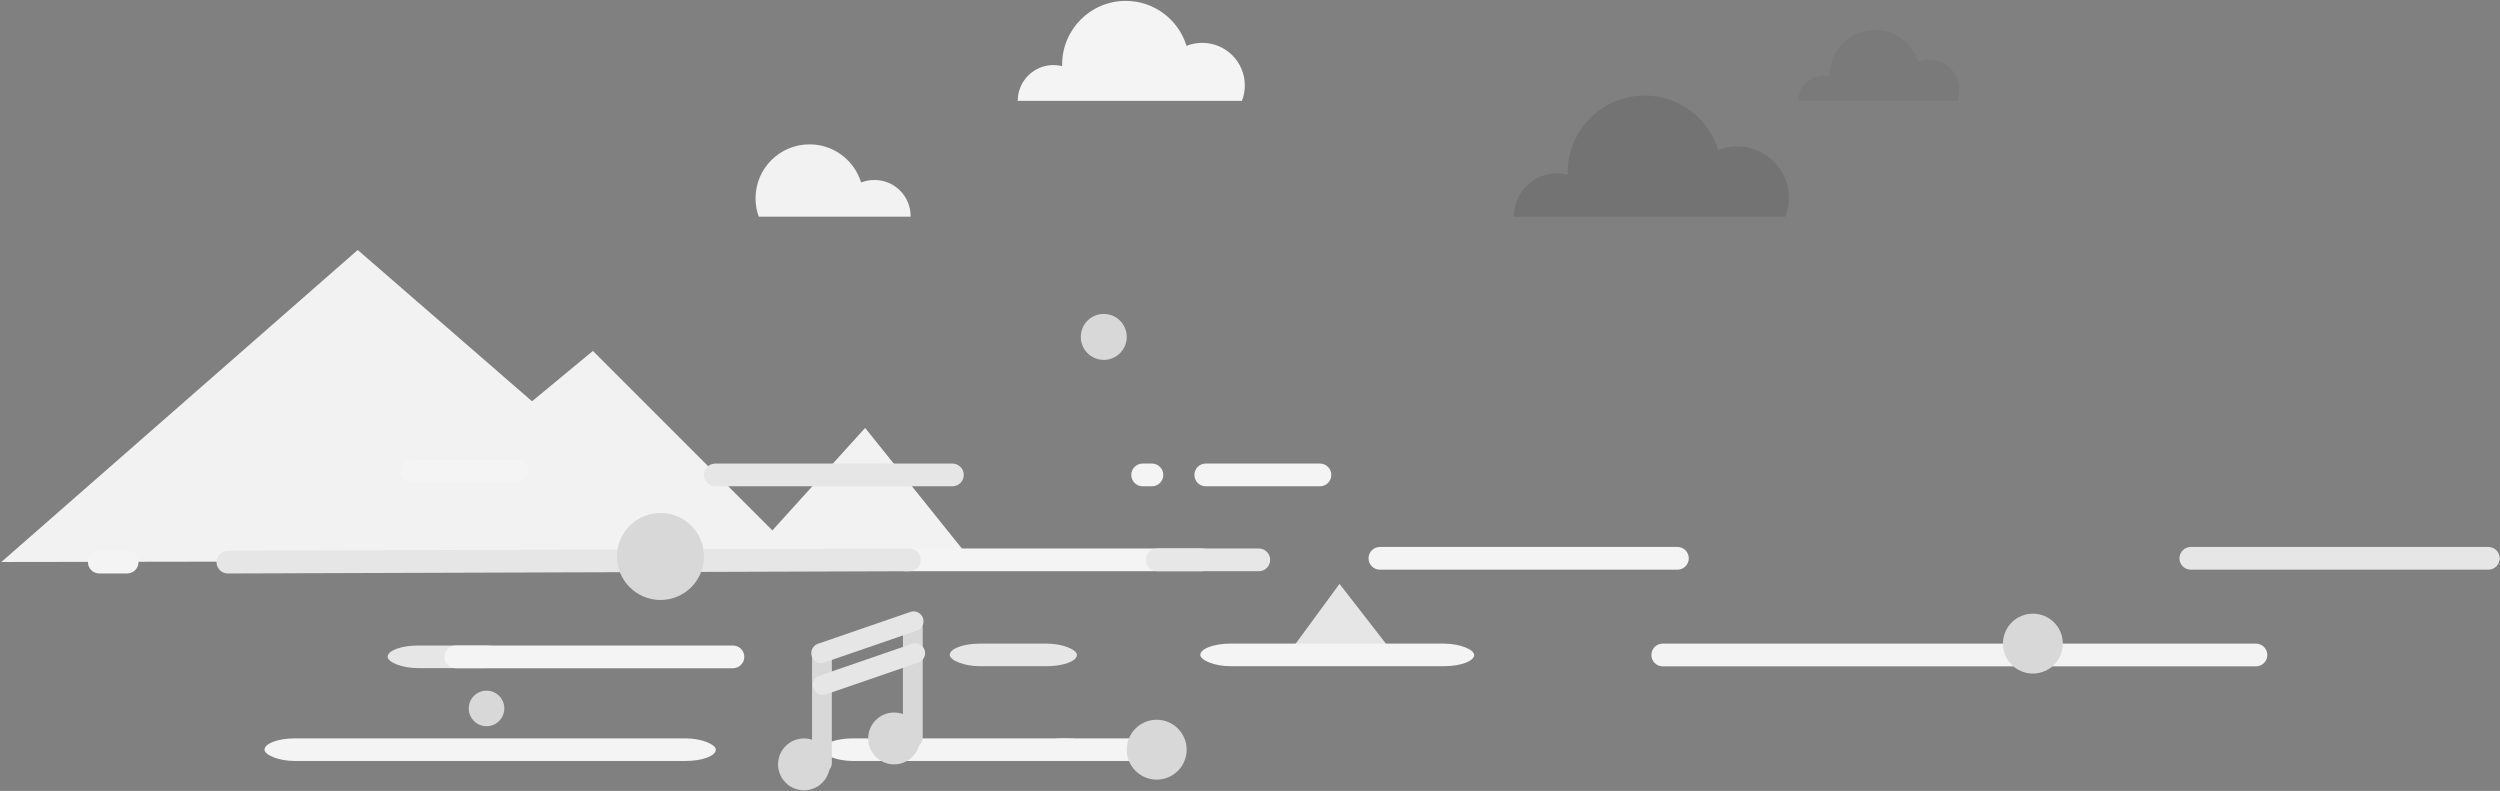 <?xml version="1.0" encoding="UTF-8" standalone="no"?>
<svg width="885px" height="280px" viewBox="0 0 885 280" version="1.1" xmlns="http://www.w3.org/2000/svg" xmlns:xlink="http://www.w3.org/1999/xlink" xmlns:sketch="http://www.bohemiancoding.com/sketch/ns">
    <rect x="0" y="0" width="885" height="280" fill="#808080" stroke="none"/>
    <!-- Generator: Sketch 3.3.2 (12043) - http://www.bohemiancoding.com/sketch -->
    <title>errorpage-image</title>
    <desc>Created with Sketch.</desc>
    <defs></defs>
    <g id="Page-1" stroke="none" stroke-width="1" fill="none" fill-rule="evenodd" sketch:type="MSPage">
        <g id="LEFT" sketch:type="MSLayerGroup">
            <path d="M0.481,198.943 L126.636,88.489 L253.431,198.561 L0.481,198.943 Z" id="Rectangle-72" fill="#F2F2F2" sketch:type="MSShapeGroup"></path>
            <path d="M122.273,196.698 L209.893,124.228 L282.645,196.98 L122.273,196.698 Z" id="Rectangle-72" fill="#F2F2F2" sketch:type="MSShapeGroup"></path>
            <path d="M266.971,194.89 L306.253,151.488 L341.126,194.942 L266.971,194.89 Z" id="Rectangle-72" fill="#F2F2F2" sketch:type="MSShapeGroup"></path>
            <rect id="Rectangle-30" fill="#E6E6E6" sketch:type="MSShapeGroup" transform="translate(358.716, 231.84) rotate(-180) translate(-358.716, -231.84) " x="336.21" y="227.838" width="45.013" height="8.003" rx="10.752"></rect>
            <path d="M320.297,202.216 L425.397,202.216 C427.624,202.216 429.429,200.414 429.429,198.19 C429.429,195.967 427.624,194.164 425.397,194.164 L320.297,194.164 C318.071,194.164 316.266,195.967 316.266,198.19 C316.266,200.414 318.071,202.216 320.297,202.216 L320.297,202.216 Z" id="Shape" fill="#F4F4F4" sketch:type="MSShapeGroup"></path>
            <path d="M409.667,202.216 L445.606,202.216 C447.833,202.216 449.638,200.414 449.638,198.19 C449.638,195.967 447.833,194.164 445.606,194.164 L409.667,194.164 C407.44,194.164 405.635,195.967 405.635,198.19 C405.635,200.414 407.44,202.216 409.667,202.216 L409.667,202.216 Z" id="Shape" fill="#E7E7E7" sketch:type="MSShapeGroup"></path>
            <path d="M321.932,202.216 C324.158,202.216 325.963,200.414 325.963,198.19 C325.963,195.967 324.158,194.164 321.932,194.164 L80.67,194.961 C78.443,194.961 76.638,196.763 76.638,198.987 C76.638,201.21 78.443,203.012 80.67,203.012 L321.932,202.216 Z" id="Shape" fill="#E6E6E6" sketch:type="MSShapeGroup"></path>
            <path d="M457.161,219.08 L491.876,213.748 L487.393,249.398 L457.161,219.08 Z" id="Rectangle-72" fill="#E6E6E6" sketch:type="MSShapeGroup" transform="translate(474.518, 231.573) rotate(-45) translate(-474.518, -231.573) "></path>
            <path d="M488.495,201.671 L593.801,201.671 C596.027,201.671 597.832,199.868 597.832,197.645 C597.832,195.421 596.027,193.619 593.801,193.619 L488.495,193.619 C486.268,193.619 484.463,195.421 484.463,197.645 C484.463,199.868 486.268,201.671 488.495,201.671 L488.495,201.671 Z" id="Shape" fill="#F4F4F4" sketch:type="MSShapeGroup"></path>
            <path d="M775.56,201.671 L880.865,201.671 C883.092,201.671 884.897,199.868 884.897,197.645 C884.897,195.421 883.092,193.619 880.865,193.619 L775.56,193.619 C773.333,193.619 771.528,195.421 771.528,197.645 C771.528,199.868 773.333,201.671 775.56,201.671 L775.56,201.671 Z" id="Shape" fill="#E6E6E6" sketch:type="MSShapeGroup"></path>
            <path d="M798.599,235.89 C800.825,235.89 802.631,234.087 802.631,231.864 C802.631,229.641 800.825,227.838 798.599,227.838 L588.617,227.838 C586.391,227.838 584.586,229.641 584.586,231.864 C584.586,234.087 586.391,235.89 588.617,235.89 L798.599,235.89 Z" id="Shape" fill="#F3F3F3" sketch:type="MSShapeGroup"></path>
            <rect id="Rectangle-30" fill="#F4F4F4" sketch:type="MSShapeGroup" transform="translate(473.383, 231.84) rotate(-180) translate(-473.383, -231.84) " x="424.907" y="227.838" width="96.951" height="8.003" rx="10.752"></rect>
            <rect id="Rectangle-30" fill="#E6E6E6" sketch:type="MSShapeGroup" transform="translate(159.733, 232.511) rotate(-180) translate(-159.733, -232.511) " x="137.227" y="228.509" width="45.013" height="8.003" rx="10.752"></rect>
            <path d="M161.349,236.561 L259.456,236.561 C261.683,236.561 263.488,234.758 263.488,232.535 C263.488,230.312 261.683,228.509 259.456,228.509 L161.349,228.509 C159.122,228.509 157.317,230.312 157.317,232.535 C157.317,234.758 159.122,236.561 161.349,236.561 L161.349,236.561 Z" id="Shape" fill="#F4F4F4" sketch:type="MSShapeGroup"></path>
            <rect id="Rectangle-30" fill="#F4F4F4" sketch:type="MSShapeGroup" transform="translate(339.664, 265.388) rotate(-180) translate(-339.664, -265.388) " x="291.189" y="261.387" width="96.951" height="8.003" rx="10.752"></rect>
            <rect id="Rectangle-30" fill="#F4F4F4" sketch:type="MSShapeGroup" transform="translate(173.519, 265.388) rotate(-180) translate(-173.519, -265.388) " x="93.635" y="261.387" width="159.769" height="8.003" rx="10.752"></rect>
            <rect id="Rectangle-30" fill="#F4F4F4" sketch:type="MSShapeGroup" transform="translate(388.282, 265.388) rotate(-180) translate(-388.282, -265.388) " x="365.775" y="261.387" width="45.013" height="8.003" rx="10.752"></rect>
            <path d="M404.501,172.148 L407.772,172.148 C409.999,172.148 411.804,170.346 411.804,168.122 C411.804,165.899 409.999,164.096 407.772,164.096 L404.501,164.096 C402.274,164.096 400.469,165.899 400.469,168.122 C400.469,170.346 402.274,172.148 404.501,172.148 L404.501,172.148 Z" id="Shape" fill="#F4F4F4" sketch:type="MSShapeGroup"></path>
            <path d="M253.242,172.148 L337.139,172.148 C339.365,172.148 341.171,170.346 341.171,168.122 C341.171,165.899 339.365,164.096 337.139,164.096 L253.242,164.096 C251.015,164.096 249.21,165.899 249.21,168.122 C249.21,170.346 251.015,172.148 253.242,172.148 L253.242,172.148 Z" id="Shape" fill="#E6E6E6" sketch:type="MSShapeGroup"></path>
            <path d="M426.844,172.148 L467.252,172.148 C469.478,172.148 471.283,170.346 471.283,168.122 C471.283,165.899 469.478,164.096 467.252,164.096 L426.844,164.096 C424.618,164.096 422.813,165.899 422.813,168.122 C422.813,170.346 424.618,172.148 426.844,172.148 L426.844,172.148 Z" id="Shape" fill="#F4F4F4" sketch:type="MSShapeGroup"></path>
            <path d="M35.157,203.012 L44.997,203.012 C47.224,203.012 49.029,201.21 49.029,198.987 C49.029,196.763 47.224,194.961 44.997,194.961 L35.157,194.961 C32.93,194.961 31.125,196.763 31.125,198.987 C31.125,201.21 32.93,203.012 35.157,203.012 L35.157,203.012 Z" id="Shape" fill="#F4F4F4" sketch:type="MSShapeGroup"></path>
            <path d="M145.679,170.806 L182.954,170.806 C185.181,170.806 186.986,169.004 186.986,166.78 C186.986,164.557 185.181,162.754 182.954,162.754 L145.679,162.754 C143.453,162.754 141.648,164.557 141.648,166.78 C141.648,169.004 143.453,170.806 145.679,170.806 L145.679,170.806 Z" id="Shape" fill="#F4F4F4" sketch:type="MSShapeGroup"></path>
            <path d="M268.592,76.692 C267.86,74.666 267.46,72.48 267.46,70.202 C267.46,59.652 276.013,51.1 286.564,51.1 C295.17,51.1 302.446,56.789 304.837,64.612 C306.299,64.03 307.894,63.711 309.563,63.711 C316.631,63.711 322.36,69.44 322.36,76.507 C322.36,76.569 322.36,76.631 322.359,76.692 L268.592,76.692 Z" id="Oval-8" fill="#F2F2F2" sketch:type="MSShapeGroup"></path>
            <path d="M439.644,35.7 C440.302,34.007 440.664,32.165 440.664,30.239 C440.664,21.916 433.915,15.168 425.591,15.168 C423.625,15.168 421.746,15.544 420.024,16.229 C417.209,7.016 408.638,0.315 398.503,0.315 C386.076,0.315 376.003,10.388 376.003,22.813 C376.003,23.011 376.005,23.208 376.01,23.405 C375.029,23.161 374.002,23.031 372.944,23.031 C365.947,23.031 360.274,28.703 360.274,35.7 L439.644,35.7 Z" id="Oval-8" fill="#F4F4F4" sketch:type="MSShapeGroup"></path>
            <path d="M632.048,76.692 C632.846,74.641 633.284,72.41 633.284,70.077 C633.284,59.992 625.108,51.817 615.022,51.817 C612.64,51.817 610.365,52.273 608.278,53.102 C604.867,41.94 594.484,33.822 582.204,33.822 C567.148,33.822 554.943,46.025 554.943,61.079 C554.943,61.319 554.946,61.558 554.952,61.796 C553.763,61.5 552.519,61.344 551.238,61.344 C542.76,61.344 535.887,68.215 535.887,76.692 L632.048,76.692 Z" id="Oval-8" fill-opacity="0.1" fill="#000000" sketch:type="MSShapeGroup"></path>
            <path d="M692.885,35.7 C693.352,34.499 693.608,33.193 693.608,31.828 C693.608,25.925 688.823,21.14 682.919,21.14 C681.525,21.14 680.193,21.407 678.972,21.892 C676.975,15.359 670.898,10.607 663.71,10.607 C654.898,10.607 647.754,17.75 647.754,26.561 C647.754,26.702 647.756,26.841 647.76,26.981 C647.063,26.808 646.335,26.716 645.585,26.716 C640.623,26.716 636.601,30.738 636.601,35.7 L692.885,35.7 Z" id="Oval-8" fill-opacity="0.05" fill="#000000" sketch:type="MSShapeGroup"></path>
            <ellipse id="Oval-83" fill="#D8D8D8" sketch:type="MSShapeGroup" cx="233.807" cy="196.989" rx="15.403" ry="15.4"></ellipse>
            <ellipse id="Oval-83" fill="#D8D8D8" sketch:type="MSShapeGroup" cx="390.733" cy="119.265" rx="8.137" ry="8.135"></ellipse>
            <ellipse id="Oval-83" fill="#D8D8D8" sketch:type="MSShapeGroup" cx="409.475" cy="265.388" rx="10.605" ry="10.602"></ellipse>
            <ellipse id="Oval-83" fill="#D8D8D8" sketch:type="MSShapeGroup" cx="719.645" cy="227.838" rx="10.605" ry="10.602"></ellipse>
            <ellipse id="Oval-83" fill="#D8D8D8" sketch:type="MSShapeGroup" cx="172.232" cy="250.784" rx="6.294" ry="6.293"></ellipse>
            <g id="Group" transform="translate(275.162, 216.147)" sketch:type="MSShapeGroup">
                <ellipse id="Oval-83" fill="#D8D8D8" cx="9.448" cy="54.437" rx="9.179" ry="9.177"></ellipse>
                <ellipse id="Oval-83" fill="#D8D8D8" cx="41.353" cy="45.26" rx="9.179" ry="9.177"></ellipse>
                <path d="M19.306,54.007 L19.306,15.069 C19.306,13.136 17.738,11.569 15.805,11.569 C13.871,11.569 12.304,13.136 12.304,15.069 L12.304,54.007 C12.304,55.94 13.871,57.507 15.805,57.507 C17.738,57.507 19.306,55.94 19.306,54.007 L19.306,54.007 Z" id="Shape" fill="#D8D8D8"></path>
                <path d="M51.48,44.978 L51.48,6.039 C51.48,4.106 49.912,2.539 47.979,2.539 C46.045,2.539 44.478,4.106 44.478,6.039 L44.478,44.978 C44.478,46.911 46.045,48.478 47.979,48.478 C49.912,48.478 51.48,46.911 51.48,44.978 L51.48,44.978 Z" id="Shape" fill="#D8D8D8"></path>
                <path d="M16.664,18.378 L49.402,7.091 C51.23,6.461 52.201,4.469 51.571,2.641 C50.94,0.814 48.948,-0.157 47.12,0.473 L14.381,11.76 C12.554,12.39 11.583,14.382 12.213,16.21 C12.843,18.037 14.836,19.008 16.664,18.378 L16.664,18.378 Z" id="Shape" fill="#E6E6E6"></path>
                <path d="M17.228,29.664 L49.967,18.378 C51.795,17.747 52.765,15.755 52.135,13.928 C51.505,12.1 49.512,11.13 47.684,11.76 L14.946,23.047 C13.118,23.677 12.147,25.669 12.777,27.496 C13.408,29.324 15.4,30.294 17.228,29.664 L17.228,29.664 Z" id="Shape" fill="#E6E6E6"></path>
            </g>
        </g>
    </g>
</svg>